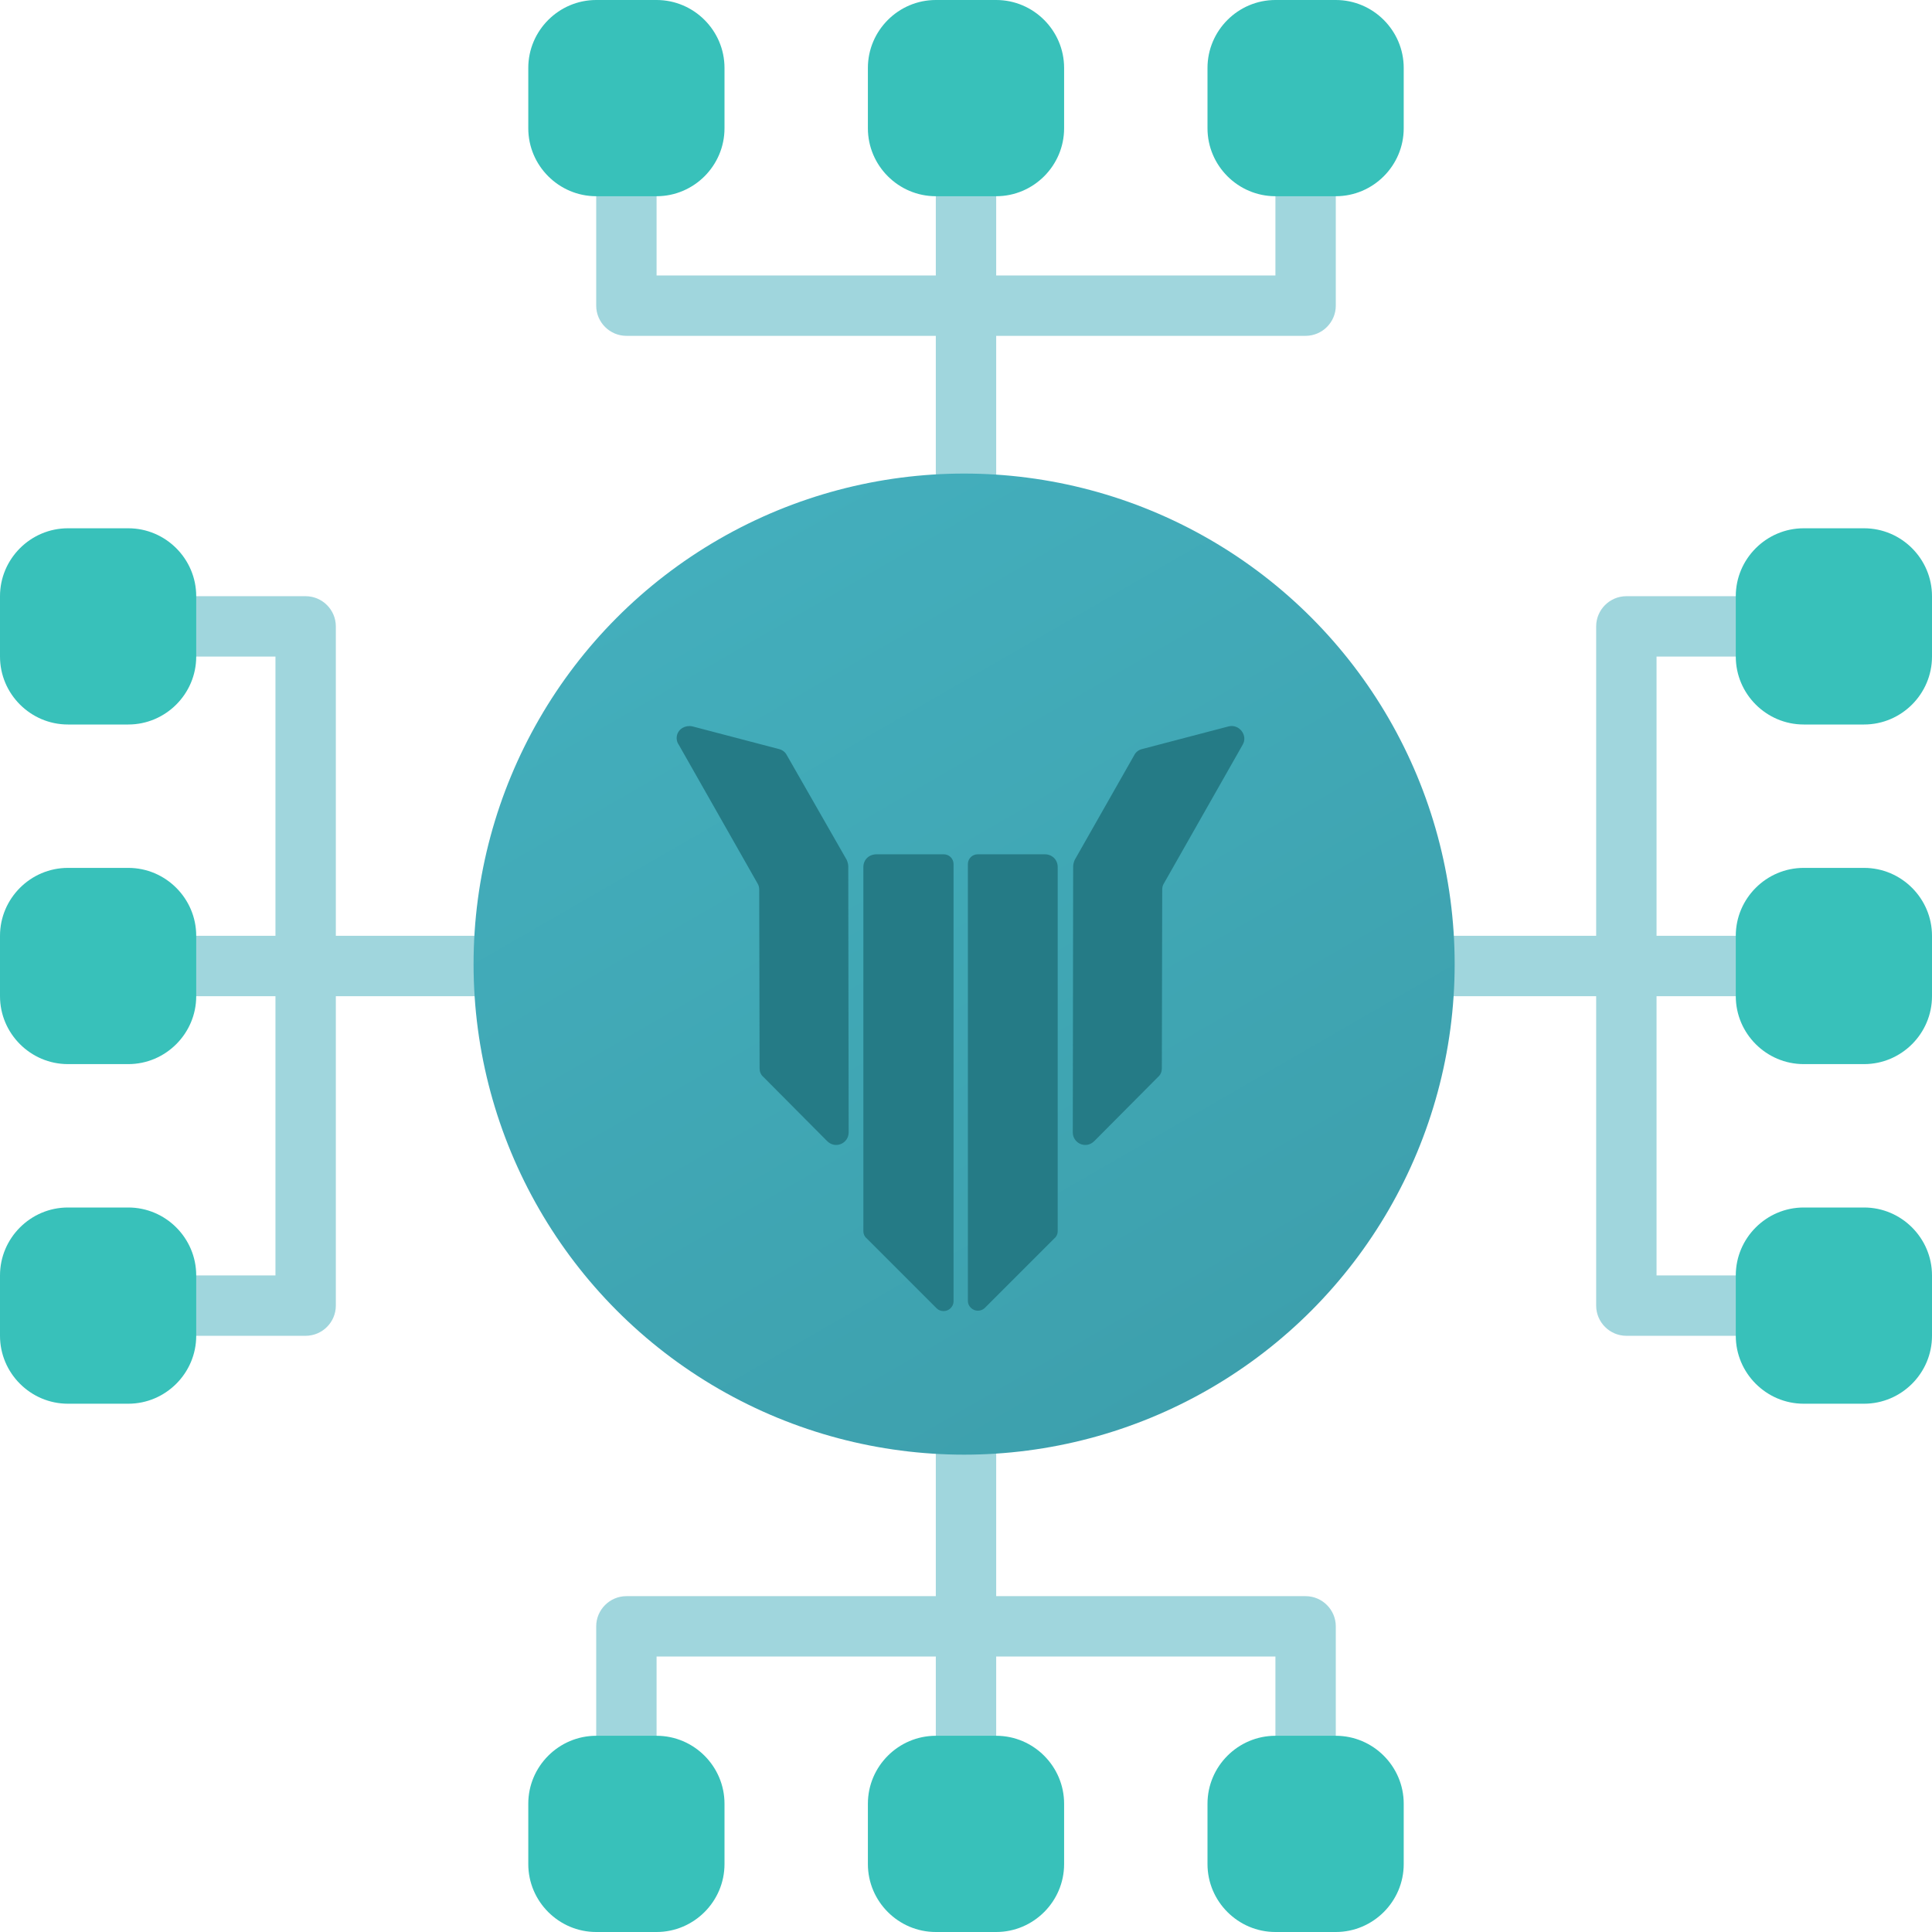 <?xml version="1.0" encoding="utf-8"?>
<!-- Generator: Adobe Illustrator 24.0.1, SVG Export Plug-In . SVG Version: 6.00 Build 0)  -->
<svg version="1.1" id="Layer_1" xmlns="http://www.w3.org/2000/svg" xmlns:xlink="http://www.w3.org/1999/xlink" x="0px" y="0px"
	 width="512px" height="512px" viewBox="0 0 512 512" style="enable-background:new 0 0 512 512;" xml:space="preserve">
<style type="text/css">
	.st0{opacity:0.5;fill:#43AEBC;enable-background:new    ;}
	.st1{fill:#38C1BA;}
	.st2{fill:url(#SVGID_1_);}
	.st3{fill:#257B86;}
</style>
<path class="st0" d="M346,423h-82v-47c0-4.4-3.6-8-8-8s-8,3.6-8,8v47h-82c-4.4,0-8,3.6-8,8v37c0,4.4,3.6,8,8,8s8-3.6,8-8v-29h74v29
	c0,4.4,3.6,8,8,8s8-3.6,8-8v-29h74v29c0,4.4,3.6,8,8,8s8-3.6,8-8v-37C354,426.6,350.4,423,346,423z"/>
<path class="st0" d="M468,264c4.4,0,8-3.6,8-8s-3.6-8-8-8h-29v-74h29c4.4,0,8-3.6,8-8s-3.6-8-8-8h-37c-4.4,0-8,3.6-8,8v82h-47
	c-4.4,0-8,3.6-8,8s3.6,8,8,8h47v82c0,4.4,3.6,8,8,8h37c4.4,0,8-3.6,8-8s-3.6-8-8-8h-29v-74H468z"/>
<path class="st0" d="M346,36c-4.4,0-8,3.6-8,8v29h-74V44c0-4.4-3.6-8-8-8s-8,3.6-8,8v29h-74V44c0-4.4-3.6-8-8-8s-8,3.6-8,8v37
	c0,4.4,3.6,8,8,8h82v47c0,4.4,3.6,8,8,8s8-3.6,8-8V89h82c4.4,0,8-3.6,8-8V44C354,39.6,350.4,36,346,36z"/>
<path class="st0" d="M136,248H89v-82c0-4.4-3.6-8-8-8H44c-4.4,0-8,3.6-8,8s3.6,8,8,8h29v74H44c-4.4,0-8,3.6-8,8s3.6,8,8,8h29v74H44
	c-4.4,0-8,3.6-8,8s3.6,8,8,8h37c4.4,0,8-3.6,8-8v-82h47c4.4,0,8-3.6,8-8S140.4,248,136,248z"/>
<g>
	<path class="st1" d="M264,460h-16c-9.9,0-18,8.1-18,18v16c0,9.9,8.1,18,18,18h16c9.9,0,18-8.1,18-18v-16
		C282,468.1,273.9,460,264,460z"/>
	<path class="st1" d="M174,460h-16c-9.9,0-18,8.1-18,18v16c0,9.9,8.1,18,18,18h16c9.9,0,18-8.1,18-18v-16
		C192,468.1,183.9,460,174,460z"/>
	<path class="st1" d="M354,460h-16c-9.9,0-18,8.1-18,18v16c0,9.9,8.1,18,18,18h16c9.9,0,18-8.1,18-18v-16
		C372,468.1,363.9,460,354,460z"/>
	<path class="st1" d="M494,230h-16c-9.9,0-18,8.1-18,18v16c0,9.9,8.1,18,18,18h16c9.9,0,18-8.1,18-18v-16
		C512,238.1,503.9,230,494,230z"/>
	<path class="st1" d="M494,320h-16c-9.9,0-18,8.1-18,18v16c0,9.9,8.1,18,18,18h16c9.9,0,18-8.1,18-18v-16
		C512,328.1,503.9,320,494,320z"/>
	<path class="st1" d="M494,140h-16c-9.9,0-18,8.1-18,18v16c0,9.9,8.1,18,18,18h16c9.9,0,18-8.1,18-18v-16
		C512,148.1,503.9,140,494,140z"/>
	<path class="st1" d="M264,0h-16c-9.9,0-18,8.1-18,18v16c0,9.9,8.1,18,18,18h16c9.9,0,18-8.1,18-18V18C282,8.1,273.9,0,264,0z"/>
	<path class="st1" d="M354,0h-16c-9.9,0-18,8.1-18,18v16c0,9.9,8.1,18,18,18h16c9.9,0,18-8.1,18-18V18C372,8.1,363.9,0,354,0z"/>
	<path class="st1" d="M174,0h-16c-9.9,0-18,8.1-18,18v16c0,9.9,8.1,18,18,18h16c9.9,0,18-8.1,18-18V18C192,8.1,183.9,0,174,0z"/>
	<path class="st1" d="M34,230H18c-9.9,0-18,8.1-18,18v16c0,9.9,8.1,18,18,18h16c9.9,0,18-8.1,18-18v-16C52,238.1,43.9,230,34,230z"
		/>
	<path class="st1" d="M34,140H18c-9.9,0-18,8.1-18,18v16c0,9.9,8.1,18,18,18h16c9.9,0,18-8.1,18-18v-16C52,148.1,43.9,140,34,140z"
		/>
	<path class="st1" d="M34,320H18c-9.9,0-18,8.1-18,18v16c0,9.9,8.1,18,18,18h16c9.9,0,18-8.1,18-18v-16C52,328.1,43.9,320,34,320z"
		/>
</g>
<linearGradient id="SVGID_1_" gradientUnits="userSpaceOnUse" x1="320.51" y1="159.898" x2="190.49" y2="385.103" gradientTransform="matrix(1 0 0 -1 0 528)">
	<stop  offset="0" style="stop-color:#3DA0AD"/>
	<stop  offset="1" style="stop-color:#43AEBC"/>
</linearGradient>
<circle class="st2" cx="255.5" cy="255.5" r="130"/>
<path id="LEAR" class="st3" d="M179.9,197.4l20.9,36.8c0.3,0.5,0.4,1,0.4,1.7l0.1,47.2c0,0.9,0.3,1.7,1,2.3l16.9,17
	c2.2,2.2,5.7,0.6,5.7-2.3c0-23.5-0.1-47-0.1-70.5c0-0.6-0.2-1.2-0.4-1.7l-15.9-27.8c-0.4-0.8-1.2-1.4-2.1-1.6l-22.9-6
	c-1.8-0.4-3.7,0.6-4.1,2.4C179.2,195.8,179.4,196.7,179.9,197.4z"/>
<path id="LEYE" class="st3" d="M228.8,229.8v96.5c0,0.7,0.3,1.4,0.8,1.8l18.6,18.6c1,1,2.7,1,3.7,0c0.5-0.5,0.8-1.1,0.8-1.8V229
	c0-1.5-1.2-2.6-2.6-2.6l0,0h-17.8C230.3,226.4,228.8,227.8,228.8,229.8L228.8,229.8z"/>
<path id="REYE" class="st3" d="M280.3,229.8v96.5c0,0.7-0.3,1.4-0.8,1.8L261,346.6c-1,1-2.7,1-3.7,0c-0.5-0.5-0.8-1.1-0.8-1.8V229
	c0-1.5,1.2-2.6,2.6-2.6l0,0h17.8C278.8,226.4,280.3,227.8,280.3,229.8L280.3,229.8z"/>
<path id="REAR" class="st3" d="M329.3,197.4l-20.9,36.8c-0.3,0.5-0.4,1-0.4,1.7l-0.1,47.2c0,0.9-0.3,1.7-1,2.3l-16.9,17
	c-2.2,2.2-5.7,0.6-5.7-2.3c0-23.5,0.1-47,0.1-70.5c0-0.6,0.2-1.2,0.4-1.7l15.8-27.8c0.4-0.8,1.2-1.4,2.1-1.6l22.9-6
	C328.4,191.8,330.8,194.9,329.3,197.4z"/>
</svg>
